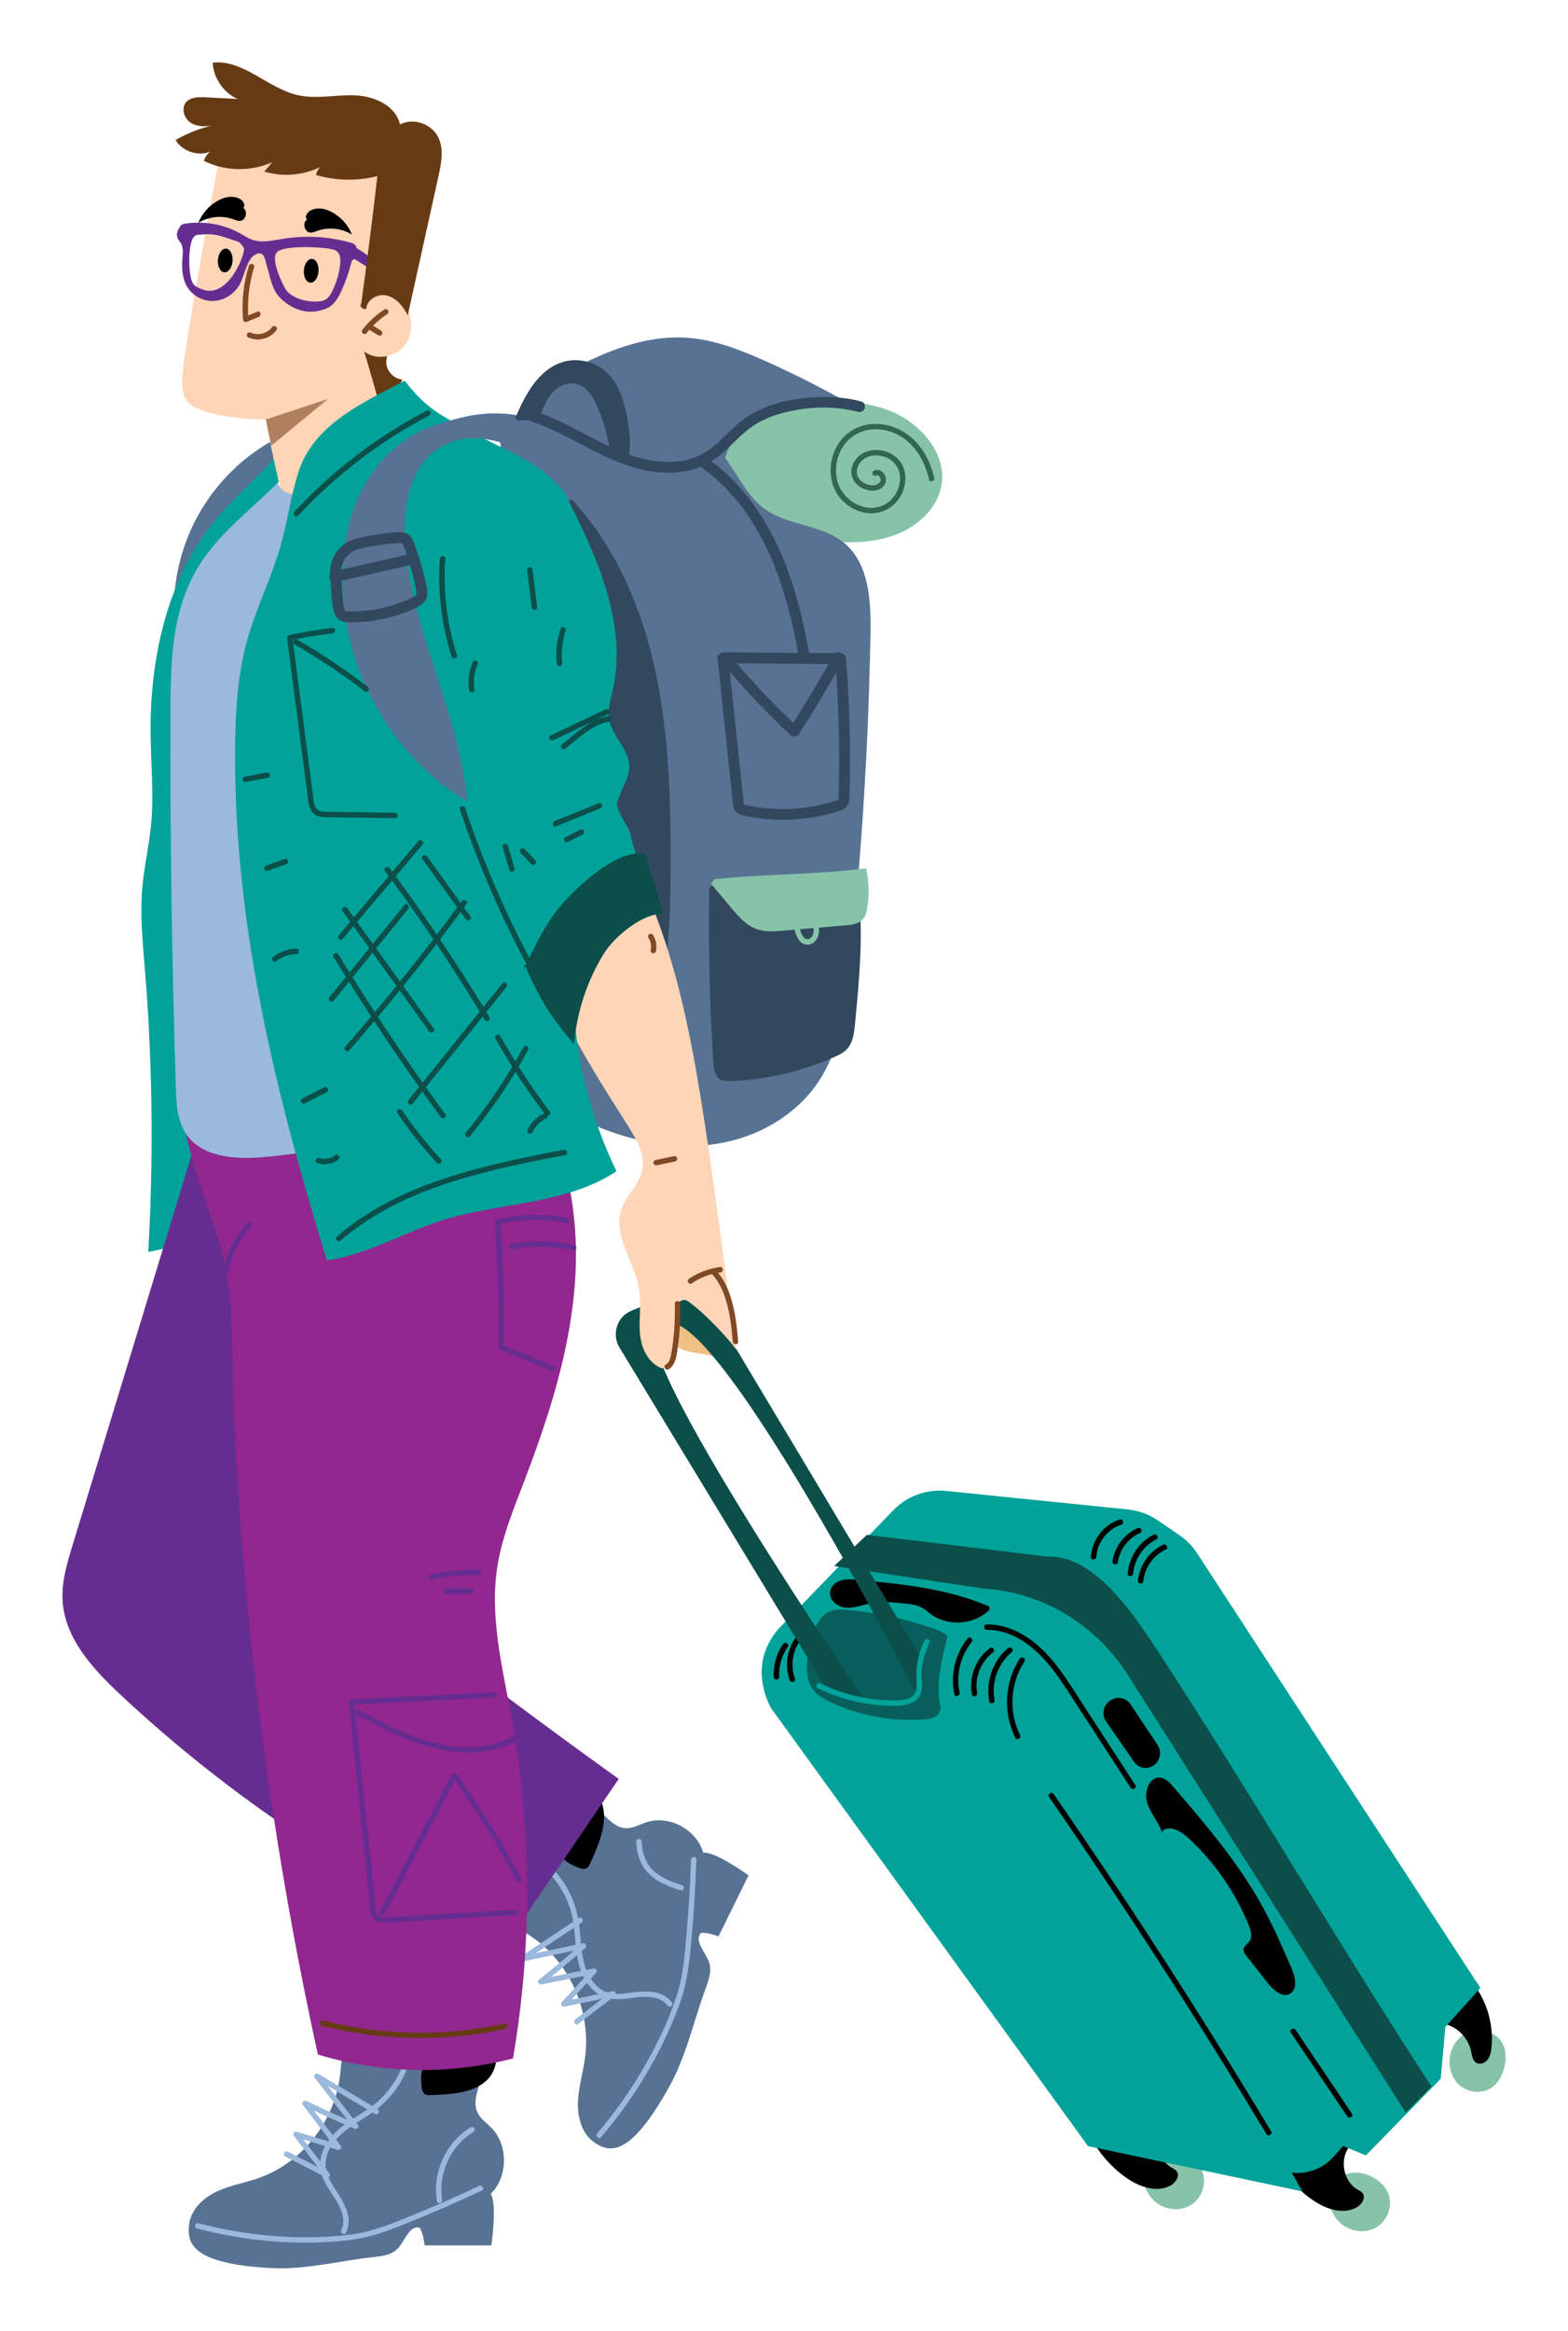 <svg width="377" height="560" viewBox="0 0 377 560" fill="none" xmlns="http://www.w3.org/2000/svg">
<g clip-path="url(#clip0_65_2021)" filter="url(#filter0_d_65_2021)">
<path d="M350.916 483.401C352.898 482.787 355.121 483.978 356.154 485.82C357.186 487.652 357.186 489.94 356.628 491.977C356.154 493.726 355.242 495.4 353.819 496.47C351.363 498.302 347.633 497.846 345.503 495.633C343.372 493.419 342.935 489.782 344.256 486.982C345.577 484.183 348.479 482.322 351.512 482.053L350.926 483.401H350.916Z" fill="#87C3A9"/>
<path d="M315.615 522.076C315.429 519.974 317.019 517.984 318.982 517.314C320.945 516.654 323.14 517.119 324.973 518.086C326.545 518.914 327.968 520.17 328.703 521.816C329.959 524.643 328.768 528.299 326.219 529.982C323.67 531.666 320.098 531.378 317.689 529.48C315.28 527.583 314.089 524.299 314.443 521.211L315.615 522.076Z" fill="#87C3A9"/>
<path d="M270.899 516.793C270.713 514.691 272.303 512.701 274.266 512.031C276.229 511.361 278.424 511.836 280.257 512.803C281.829 513.631 283.252 514.886 283.987 516.533C285.243 519.36 284.052 523.016 281.503 524.699C278.954 526.383 275.382 526.094 272.973 524.197C270.564 522.3 269.373 519.016 269.727 515.928L270.899 516.793Z" fill="#87C3A9"/>
<path d="M168.044 321.521C165.663 320.237 162.826 320.349 160.221 319.66C157.617 318.972 154.91 316.823 155.254 314.089C155.561 311.708 158.165 310.229 160.51 310.368C162.854 310.508 164.956 311.81 166.947 313.075L168.044 321.521Z" fill="#EFBF85"/>
<path d="M350.368 473.263C352.907 477.272 354.07 482.183 353.605 486.936C353.502 488.015 353.288 489.14 352.6 489.968C351.912 490.796 350.619 491.168 349.772 490.517C349.009 489.931 348.916 488.833 348.712 487.875C348.014 484.518 345.158 481.746 341.837 481.206C344.619 477.914 347.4 474.621 350.191 471.319L350.368 473.263Z" fill="black"/>
<path d="M319.466 510.738C316.991 513.826 317.968 519.119 321.373 521.072C321.81 521.323 322.294 521.537 322.61 521.946C323.456 523.062 322.405 524.699 321.187 525.369C317.791 527.239 313.54 525.695 310.377 523.444C306.684 520.821 303.643 517.249 301.605 513.147C306.768 510.822 312.21 509.147 317.773 508.18L319.466 510.738Z" fill="black"/>
<path d="M274.759 505.464C272.285 508.552 273.261 513.845 276.666 515.798C277.103 516.049 277.587 516.263 277.903 516.672C278.75 517.788 277.699 519.425 276.48 520.095C273.085 521.965 268.834 520.421 265.671 518.17C261.978 515.547 258.936 511.975 256.899 507.873C262.062 505.548 267.503 503.874 273.066 502.906L274.759 505.464Z" fill="black"/>
<path d="M180.398 405.456C179.17 403.186 178.426 400.647 178.184 398.071C177.756 393.541 179.551 389.076 182.686 385.839L209.755 357.898C211.3 356.298 213.16 355.052 215.206 354.243C217.513 353.322 219.997 352.978 222.453 353.229L266.22 357.684C268.778 357.945 271.224 358.838 273.364 360.298L278.517 363.814C280.238 364.986 281.717 366.502 282.871 368.269L350.935 472.658L342.498 482.053L341.4 494.451L323.419 512.877L317.912 510.626L315.773 513.073C313.205 516.012 309.391 517.491 305.568 517.016L308.135 521.528L256.601 510.654L180.416 405.456H180.398Z" fill="#01A299"/>
<path d="M339.186 496.33C316.898 462.222 296.154 426.57 273.866 392.462C267.448 382.64 258.145 368.502 246.611 368.985L203.421 363.777L195.579 371.264L231.327 376.659C241.681 377.282 251.504 381.579 259.104 388.816C261.783 391.364 264.155 394.248 266.145 397.382L332.982 502.599L339.186 496.33Z" fill="#0B4E4A"/>
<path d="M232.909 381.765C229.253 385.412 222.993 385.895 218.844 382.854C218.127 382.333 217.476 381.719 216.704 381.291C215.421 380.575 213.923 380.417 212.472 380.268C209.737 379.989 206.956 379.719 204.249 380.249C202.304 380.631 200.388 381.431 198.407 381.282C196.425 381.133 194.332 379.524 194.574 377.515C194.732 376.166 195.914 375.124 197.188 374.734C198.463 374.343 199.83 374.464 201.151 374.585C211.923 375.608 222.9 376.678 232.862 381.003L232.909 381.775V381.765Z" fill="black"/>
<path d="M274.452 435.481C273.68 432.867 271.745 430.923 270.871 428.347C269.997 425.77 271.187 421.91 273.848 422.115C275.224 422.217 276.285 423.361 277.196 424.421C284.982 433.5 292.824 442.661 298.601 453.191C301.215 457.953 303.382 462.948 305.54 467.942C306.424 469.97 307.066 472.854 305.205 473.998C303.364 475.123 301.215 473.235 299.866 471.533C298.145 469.347 296.424 467.161 294.703 464.975C294.322 464.482 293.913 463.915 294.006 463.292C294.127 462.52 294.945 462.111 295.392 461.478C296.192 460.362 295.745 458.799 295.224 457.525C291.968 449.544 286.945 442.317 280.638 436.56C278.927 434.997 276.378 433.49 274.508 434.858L274.452 435.481Z" fill="black"/>
<path opacity="0.8" d="M222.76 388.537C221.662 392.174 220.053 399.829 220.853 403.549C221.048 404.442 221.29 405.4 220.946 406.256C220.407 407.623 218.723 407.995 217.29 408.107C209.625 408.712 201.811 407.298 194.807 404.042C193.17 403.28 191.532 402.377 190.444 400.917C188.286 397.996 188.974 393.885 189.765 390.313C190.481 387.086 191.579 383.393 194.584 382.175C195.923 381.635 197.411 381.71 198.844 381.831C204.435 382.296 209.979 383.365 215.355 384.993C218.537 385.96 223.132 387.3 222.76 388.546V388.537Z" fill="#0B4E4A"/>
<path d="M267.95 423.873C263.764 417.427 259.569 410.99 255.383 404.545C251.671 398.843 248.071 392.629 242.369 388.676C239.411 386.63 235.913 385.272 232.285 385.3C231.448 385.3 231.448 386.612 232.285 386.602C238.853 386.556 244.211 391.123 248.034 396.024C250.127 398.713 251.941 401.624 253.801 404.479C255.839 407.614 257.876 410.739 259.913 413.874C262.22 417.427 264.536 420.98 266.843 424.533C267.299 425.231 268.424 424.58 267.969 423.873H267.95Z" fill="black"/>
<path d="M305.373 483.392C309.894 490.098 314.405 496.795 318.926 503.502C319.391 504.19 320.517 503.539 320.052 502.841C315.531 496.135 311.019 489.438 306.498 482.732C306.033 482.043 304.908 482.694 305.373 483.392Z" fill="black"/>
<path d="M247.225 426.738C254.359 437.071 261.364 447.489 268.248 457.99C275.113 468.473 281.847 479.03 288.452 489.68C292.173 495.679 295.847 501.697 299.494 507.743C299.922 508.459 301.047 507.808 300.619 507.083C294.136 496.321 287.531 485.624 280.787 475.021C274.071 464.454 267.224 453.963 260.248 443.564C256.322 437.713 252.359 431.881 248.35 426.086C247.876 425.398 246.75 426.049 247.225 426.747V426.738Z" fill="black"/>
<path d="M240.192 393.55C236.499 399.112 236.118 406.591 239.132 412.525C239.513 413.269 240.639 412.618 240.257 411.865C237.448 406.33 237.885 399.364 241.318 394.201C241.783 393.504 240.657 392.853 240.192 393.541V393.55Z" fill="black"/>
<path d="M237.364 391.002C233.662 394.043 231.969 399.103 232.853 403.782C233.011 404.6 234.267 404.256 234.109 403.438C233.309 399.196 234.964 394.666 238.285 391.923C238.936 391.392 238.006 390.472 237.364 391.002Z" fill="black"/>
<path d="M233.048 390.965C229.597 393.494 227.895 397.913 228.676 402.108C228.825 402.926 230.081 402.582 229.932 401.763C229.262 398.192 230.76 394.248 233.709 392.09C234.378 391.597 233.727 390.472 233.048 390.965Z" fill="black"/>
<path d="M227.69 388.63C224.658 392.36 223.467 397.345 224.462 402.052C224.639 402.87 225.895 402.526 225.718 401.708C224.825 397.494 225.885 392.909 228.611 389.56C229.132 388.918 228.22 387.988 227.69 388.639V388.63Z" fill="black"/>
<path d="M186.035 388.853C184.165 391.727 183.728 395.448 184.863 398.675C185.142 399.457 186.398 399.122 186.119 398.331C185.086 395.401 185.458 392.118 187.151 389.514C187.607 388.807 186.481 388.156 186.026 388.853H186.035Z" fill="black"/>
<path d="M183.263 390.034C181.691 392.323 180.9 395.122 181.03 397.894C181.067 398.731 182.37 398.731 182.333 397.894C182.212 395.327 182.928 392.806 184.388 390.685C184.863 389.997 183.737 389.346 183.263 390.025V390.034Z" fill="black"/>
<path d="M274.638 366.158C271.262 367.748 269.001 371.143 268.592 374.817C268.555 375.171 268.918 375.468 269.243 375.468C269.625 375.468 269.857 375.171 269.894 374.817C270.257 371.59 272.369 368.66 275.299 367.283C276.052 366.93 275.392 365.804 274.638 366.158Z" fill="black"/>
<path d="M272.341 363.749C268.806 365.516 266.471 369.171 266.145 373.078C266.071 373.915 267.373 373.906 267.448 373.078C267.745 369.618 269.894 366.428 273.001 364.874C273.755 364.502 273.094 363.377 272.341 363.749Z" fill="black"/>
<path d="M268.48 362.195C265.327 363.563 263.011 366.651 262.499 370.037C262.443 370.381 262.583 370.734 262.955 370.836C263.262 370.92 263.699 370.734 263.755 370.381C264.22 367.283 266.248 364.558 269.141 363.312C269.466 363.172 269.541 362.698 269.373 362.419C269.178 362.084 268.806 362.047 268.48 362.186V362.195Z" fill="black"/>
<path d="M264.211 360.093C260.322 361.33 257.56 365.023 257.29 369.069C257.234 369.906 258.536 369.906 258.592 369.069C258.825 365.628 261.253 362.4 264.555 361.349C265.346 361.098 265.011 359.842 264.211 360.093Z" fill="black"/>
<path d="M273.308 414.246L266.806 404.489C265.792 402.973 263.811 402.498 262.248 403.4L262.071 403.503C260.294 404.535 259.773 406.916 260.955 408.628L267.634 418.283C268.638 419.743 270.545 420.199 272.09 419.352C273.903 418.357 274.471 415.976 273.308 414.246Z" fill="black"/>
<path d="M150.742 308.313C155.282 305.625 161.44 306.211 165.421 309.699C167.44 311.466 168.854 313.828 170.249 316.145C185.365 341.398 200.481 366.651 215.597 391.904C217.467 395.02 217.495 399.085 215.42 402.07C215.42 402.07 160.435 295.133 153.235 315.326C146.249 320.219 202.137 402.508 202.137 402.508L193.97 401.187L143.989 318.851C141.979 315.642 143.328 311.364 146.779 309.95L150.751 308.322L150.742 308.313Z" fill="#0B4E4A"/>
<path d="M217.337 389.076C216.221 391.309 215.542 393.718 215.346 396.21C215.244 397.494 215.374 398.75 215.374 400.033C215.374 401.084 215.123 402.089 214.202 402.694C213.421 403.214 212.435 403.41 211.514 403.493C210.332 403.596 209.132 403.568 207.951 403.512C205.393 403.4 202.844 403.038 200.351 402.424C197.532 401.735 194.798 400.74 192.193 399.447C191.449 399.075 190.788 400.201 191.533 400.573C196.407 402.982 201.728 404.424 207.16 404.768C209.393 404.907 211.96 405.103 214.072 404.219C215.039 403.81 215.858 403.14 216.286 402.173C216.797 401.019 216.658 399.754 216.602 398.527C216.462 395.494 217.095 392.453 218.453 389.737C218.825 388.993 217.709 388.332 217.328 389.076H217.337Z" fill="#01A299"/>
<path d="M61.06 100.577C52.204 105.311 44.967 113.124 40.827 122.425C36.688 131.727 35.674 142.451 37.99 152.394C43.004 132.396 54.492 114.157 70.213 101.228L61.069 100.577H61.06Z" fill="#577293"/>
<path d="M111.05 491.531C111.134 495.279 108.222 499.093 109.766 502.488C110.482 504.078 112.017 505.083 113.217 506.329C117.245 510.496 117.134 518.067 112.994 522.114C114.594 524.774 113.134 534.512 113.134 534.512H97.097C97.097 534.512 96.78 531.517 95.887 530.252C93.385 529.638 92.399 533.415 90.594 535.294C89.171 536.782 86.966 537.079 84.948 537.293C76.725 538.177 68.529 540.381 60.269 539.954C40.958 538.949 39.962 533.898 40.456 529.536C40.865 525.908 43.86 523.09 47.107 521.565C50.353 520.039 53.944 519.481 57.311 518.281C67.255 514.765 74.957 505.343 76.604 494.712C77.125 491.363 77.088 487.903 78.167 484.703C79.246 481.504 81.841 478.49 85.143 478.369C89.273 478.211 92.353 482.406 96.38 483.327C99.357 484.006 102.399 482.815 105.441 482.508C108.473 482.192 112.213 483.346 112.882 486.396L111.022 491.54L111.05 491.531Z" fill="#577293"/>
<path d="M112.287 484.862C108.12 486.368 103.962 487.885 99.794 489.391C98.957 489.698 98.101 490.015 97.459 490.638C96.092 491.977 96.157 494.2 96.334 496.126C96.399 496.888 96.529 497.763 97.171 498.163C97.571 498.414 98.064 498.414 98.529 498.395C99.664 498.358 100.799 498.302 101.934 498.218C105.562 497.958 109.431 497.316 112.092 494.777C114.743 492.228 115.32 487.168 112.343 485.02L112.296 484.843L112.287 484.862Z" fill="black"/>
<path d="M78.194 531.433C80.027 527.685 77.515 523.927 75.515 520.849C74.492 519.277 73.45 517.556 73.292 515.64C73.143 513.789 73.767 512.003 74.762 510.45C76.939 507.045 80.641 505.194 83.897 503.009C87.059 500.879 89.692 498.2 91.552 494.851C93.562 491.214 94.613 487.047 94.492 482.89C94.464 482.053 93.162 482.053 93.19 482.89C93.292 486.536 92.473 490.182 90.827 493.447C89.134 496.795 86.65 499.558 83.562 501.678C80.325 503.901 76.725 505.706 74.287 508.887C73.19 510.319 72.343 512.003 72.074 513.798C71.794 515.677 72.195 517.491 73.032 519.184C73.981 521.128 75.404 522.802 76.399 524.727C77.339 526.55 78.036 528.838 77.078 530.792C76.715 531.545 77.832 532.205 78.204 531.452L78.194 531.433Z" fill="#9AB9DC"/>
<path d="M110.176 520.225C104.92 522.699 99.599 525.034 94.222 527.229C89.618 529.099 84.976 531.08 80.027 531.796C77.72 532.131 75.078 532.354 72.623 532.457C68.595 532.633 64.558 532.55 60.539 532.224C54.511 531.74 48.539 530.708 42.688 529.183C41.879 528.969 41.535 530.224 42.344 530.438C51.795 532.903 61.609 534.103 71.376 533.796C74.176 533.712 76.976 533.498 79.748 533.126C84.278 532.512 88.492 530.913 92.715 529.22C98.836 526.773 104.873 524.141 110.836 521.332C111.589 520.979 110.929 519.853 110.176 520.207V520.225Z" fill="#9AB9DC"/>
<path d="M63.553 513.119C66.818 514.793 70.083 516.477 73.348 518.151C73.869 518.421 74.669 517.816 74.241 517.258C71.748 514.003 69.255 510.757 66.762 507.501C66.52 507.817 66.269 508.143 66.027 508.459C69.422 509.492 72.818 510.524 76.204 511.556C76.706 511.705 77.292 511.064 76.939 510.598C74.26 507.073 71.581 503.557 68.902 500.032C68.604 500.33 68.306 500.627 68.009 500.925C72.027 502.86 76.092 504.701 80.194 506.441C80.883 506.738 81.45 506.022 80.985 505.418C77.869 501.399 74.753 497.391 71.636 493.372C71.376 493.716 71.106 494.051 70.846 494.396C75.618 497.242 80.399 500.088 85.171 502.934C85.897 503.362 86.548 502.237 85.832 501.809C81.059 498.962 76.278 496.116 71.506 493.27C70.827 492.861 70.288 493.744 70.716 494.293C73.832 498.311 76.948 502.32 80.064 506.338C80.325 505.994 80.594 505.659 80.855 505.315C76.753 503.576 72.688 501.734 68.669 499.8C68.148 499.548 67.348 500.116 67.776 500.692C70.455 504.218 73.134 507.734 75.813 511.259C76.055 510.943 76.306 510.617 76.548 510.301C73.153 509.268 69.757 508.236 66.371 507.203C65.869 507.055 65.283 507.696 65.636 508.161C68.129 511.417 70.623 514.663 73.115 517.919C73.413 517.621 73.711 517.323 74.008 517.026C70.743 515.351 67.478 513.668 64.213 511.994C63.469 511.612 62.809 512.738 63.553 513.119Z" fill="#9AB9DC"/>
<path d="M108.194 506.125C103.534 508.887 100.52 513.938 99.915 519.277C99.739 520.811 99.804 522.346 100.045 523.871C100.176 524.699 101.432 524.346 101.301 523.527C100.287 517.258 103.366 510.496 108.845 507.25C109.562 506.822 108.91 505.697 108.185 506.125H108.194Z" fill="#9AB9DC"/>
<path d="M136.529 428.161C139.84 429.77 141.849 434.141 145.514 434.262C147.226 434.318 148.789 433.369 150.417 432.839C155.868 431.035 162.426 434.541 164.091 440.15C167.133 439.88 174.975 445.601 174.975 445.601L167.756 460.26C167.756 460.26 165.003 459.199 163.496 459.441C161.831 461.45 164.686 464.054 165.514 466.547C166.165 468.519 165.44 470.658 164.714 472.612C161.784 480.527 160.017 489.001 155.924 496.358C146.352 513.566 141.505 512.189 137.915 509.771C134.938 507.762 133.822 503.753 133.952 500.106C134.082 496.451 135.208 492.926 135.682 489.298C137.087 478.63 132.343 467.347 123.812 461.05C121.124 459.069 118.092 457.544 115.785 455.116C113.478 452.688 112.017 448.958 113.394 445.88C115.115 442.038 120.157 441.108 122.78 437.834C124.715 435.416 125.05 432.104 126.138 429.184C127.226 426.272 129.915 423.37 132.873 424.133L136.519 428.151L136.529 428.161Z" fill="#577293"/>
<path d="M131.273 424.031C130.715 428.514 130.156 433.007 129.608 437.49C129.496 438.392 129.384 439.322 129.645 440.187C130.194 442.038 132.166 442.978 133.924 443.685C134.622 443.964 135.44 444.243 136.082 443.843C136.482 443.592 136.705 443.145 136.901 442.708C137.384 441.657 137.84 440.587 138.287 439.518C139.691 436.085 140.882 432.253 139.849 428.682C138.826 425.11 134.659 422.31 131.449 424.068L131.273 424.031Z" fill="black"/>
<path d="M156.584 476.193C154.324 473.077 150.24 473.319 146.845 473.765C144.761 474.044 142.491 474.36 140.491 473.514C138.891 472.835 137.673 471.505 136.808 470.026C134.677 466.371 134.789 462.027 134.315 457.953C133.868 454.139 132.687 450.53 130.538 447.321C128.305 443.973 125.217 441.201 121.571 439.462C120.817 439.099 120.157 440.224 120.91 440.587C127.561 443.768 132.017 450.298 132.956 457.553C133.487 461.664 133.366 465.943 135.198 469.766C135.942 471.328 137.003 472.751 138.389 473.793C139.97 474.984 141.914 475.402 143.868 475.356C146.1 475.3 148.296 474.714 150.538 474.779C152.342 474.835 154.333 475.309 155.458 476.853C155.942 477.523 157.077 476.872 156.584 476.193Z" fill="#9AB9DC"/>
<path d="M161.152 441.824C160.938 447.805 160.584 453.777 160.063 459.729C159.626 464.743 159.254 469.821 157.663 474.63C155.58 480.927 152.64 486.964 149.263 492.665C146.147 497.93 142.575 502.916 138.612 507.566C138.073 508.199 138.984 509.129 139.533 508.487C145.952 500.944 151.394 492.545 155.514 483.532C156.696 480.946 157.784 478.304 158.705 475.607C160.203 471.254 160.714 466.743 161.142 462.176C161.775 455.404 162.212 448.605 162.454 441.806C162.482 440.969 161.179 440.969 161.152 441.806V441.824Z" fill="#9AB9DC"/>
<path d="M133.97 481.309C136.901 479.076 139.84 476.853 142.77 474.621C143.347 474.184 143.031 473.272 142.268 473.43C138.305 474.249 134.352 475.058 130.389 475.877C130.603 476.239 130.808 476.602 131.022 476.965C133.45 474.323 135.877 471.691 138.305 469.049C138.761 468.556 138.305 467.831 137.673 467.961C133.394 468.826 129.115 469.691 124.836 470.547C125.05 470.91 125.254 471.272 125.468 471.635C128.966 468.835 132.398 465.943 135.766 462.985C136.287 462.529 135.719 461.776 135.133 461.897C130.231 462.938 125.319 463.98 120.417 465.022C120.585 465.422 120.752 465.812 120.919 466.212C125.552 463.124 130.184 460.046 134.817 456.958C135.515 456.493 134.863 455.367 134.157 455.832C129.524 458.92 124.892 461.999 120.259 465.087C119.645 465.496 120.026 466.436 120.761 466.278C125.664 465.236 130.575 464.194 135.477 463.152C135.263 462.79 135.059 462.427 134.845 462.064C131.477 465.031 128.045 467.915 124.547 470.714C123.999 471.161 124.612 471.914 125.18 471.803C129.459 470.937 133.738 470.072 138.017 469.217C137.803 468.854 137.598 468.491 137.384 468.129C134.957 470.77 132.529 473.402 130.101 476.044C129.645 476.537 130.101 477.262 130.733 477.132C134.696 476.314 138.649 475.504 142.612 474.686L142.11 473.495L133.31 480.183C132.65 480.685 133.301 481.811 133.97 481.309Z" fill="#9AB9DC"/>
<path d="M147.961 437.481C148.082 439.731 148.575 442.029 149.896 443.908C151.096 445.61 152.798 446.81 154.668 447.693C155.942 448.298 157.272 448.772 158.612 449.191C159.412 449.442 159.756 448.186 158.956 447.935C156.482 447.154 153.877 446.205 151.989 444.364C150.11 442.54 149.403 440.029 149.263 437.471C149.217 436.634 147.914 436.634 147.961 437.471V437.481Z" fill="#9AB9DC"/>
<path d="M67.99 104.455C59.674 112.966 51.627 121.951 45.841 132.434C40.055 142.916 36.632 155.11 38.167 167.053C38.734 171.471 39.962 175.787 40.586 180.196C41.627 187.535 40.995 194.995 40.772 202.398C40.353 216.071 41.32 229.791 43.655 243.259C46.269 258.327 50.604 273.461 48.846 288.659C43.292 292.194 37.079 294.64 30.642 295.812C31.944 273.219 31.683 250.533 29.841 227.977C29.311 221.448 28.651 214.881 29.209 208.351C29.646 203.282 30.818 198.315 31.311 193.255C32.018 185.972 31.293 178.643 31.209 171.332C31.014 153.231 35.135 134.424 46.381 120.454C52.818 112.454 61.376 106.278 66.846 97.554C68.315 98.67 69.794 99.786 71.264 100.902L67.981 104.455H67.99Z" fill="#01A299"/>
<path d="M41.665 270.531C31.916 302.462 22.167 334.394 12.428 366.325C11.107 370.65 9.777 375.087 10.047 379.608C10.586 388.676 17.302 395.95 23.851 402.08C49.99 426.542 80.027 446.633 112.399 461.32C113.524 461.831 114.771 462.343 115.943 461.962C117.013 461.618 117.729 460.613 118.371 459.674C126.836 447.256 135.301 434.839 143.766 422.422C116.454 402.852 89.739 382.426 63.664 361.163C73.032 343.704 83.367 326.804 94.632 310.564C86.39 305.364 78.939 298.853 72.613 291.347L41.674 270.521L41.665 270.531Z" fill="#662D91"/>
<path d="M120.929 254.57C130.929 268.001 134.37 285.655 133.282 302.499C132.184 319.344 126.901 335.603 120.873 351.322C118.296 358.038 115.543 364.781 114.501 371.925C112.771 383.756 115.812 395.69 117.943 407.446C122.854 434.513 122.994 462.473 118.343 489.587C103.003 493.577 86.603 493.251 71.432 488.647C61.041 441.341 54.464 393.15 51.785 344.737C51.376 337.314 51.06 329.883 50.902 322.442C50.781 316.507 50.762 310.545 50.018 304.657C48.139 289.868 42.548 281.571 39.637 266.959C65.813 261.174 91.813 252.774 118.594 252.83L120.938 254.56L120.929 254.57Z" fill="#92278F"/>
<path d="M80.269 86.885C80.046 89.201 82.687 90.81 84.957 90.745C87.813 90.671 90.548 88.838 91.776 86.197C90.017 86.066 88.408 84.69 87.99 82.941C87.571 81.192 88.362 79.202 89.859 78.253L75.255 74.598L80.278 86.885H80.269Z" fill="#663B14"/>
<path d="M48.558 28.845C46.669 37.746 39.516 77.602 38.921 84.355C38.725 86.634 38.567 89.099 39.749 91.033C42.623 95.731 58.902 95.805 58.902 95.805C58.902 95.805 62.734 116.519 65.665 123.83C73.478 118.51 82.064 114.38 91.059 111.617C88.594 100.79 85.757 90.057 82.557 79.435C85.618 81.871 90.604 80.746 92.697 77.407C94.79 74.068 93.953 69.268 91.125 66.561C88.297 63.855 87.794 63.232 84.176 64.636L86.892 34.621L48.558 28.845Z" fill="#FED5B7"/>
<path d="M83.125 75.063C84.511 73.268 86.185 71.715 88.092 70.477C88.39 70.291 88.511 69.901 88.325 69.585C88.157 69.287 87.729 69.157 87.432 69.352C85.432 70.645 83.655 72.263 82.204 74.142C81.99 74.421 81.934 74.793 82.204 75.063C82.427 75.286 82.911 75.342 83.125 75.063Z" fill="#7F4924"/>
<path d="M83.953 74.328C84.622 74.737 85.283 75.156 85.953 75.565C86.241 75.742 86.678 75.64 86.846 75.333C87.013 75.016 86.92 74.635 86.613 74.44C85.943 74.031 85.283 73.612 84.613 73.203C84.325 73.026 83.888 73.128 83.72 73.435C83.553 73.751 83.646 74.133 83.953 74.328Z" fill="#7F4924"/>
<path opacity="0.61" d="M58.902 95.796L73.869 90.847L60.241 102.065L58.902 95.796Z" fill="#7F4924"/>
<path d="M54.669 76.058C57.06 77.156 59.916 76.393 61.497 74.309C61.711 74.031 61.544 73.584 61.265 73.417C60.93 73.221 60.586 73.37 60.371 73.649C59.237 75.147 56.995 75.705 55.321 74.933C55.004 74.784 54.623 74.84 54.427 75.165C54.26 75.444 54.344 75.909 54.66 76.058H54.669Z" fill="#7F4924"/>
<path d="M71.581 60.209C71.46 61.781 70.576 62.999 69.599 62.915C68.632 62.841 67.943 61.492 68.064 59.92C68.185 58.348 69.069 57.13 70.046 57.214C71.022 57.297 71.701 58.637 71.581 60.209Z" fill="black"/>
<path d="M68.79 47.773C67.637 48.554 68.223 50.796 69.599 50.889C70.148 50.926 70.669 50.693 71.19 50.498C73.943 49.494 77.125 49.819 79.618 51.363C78.52 48.591 76.213 46.35 73.441 45.382C71.562 44.731 68.837 45.15 68.52 47.159L68.781 47.773H68.79Z" fill="black"/>
<path d="M47.395 57.437C47.274 59.009 47.962 60.348 48.93 60.432C49.897 60.516 50.79 59.297 50.911 57.725C51.032 56.153 50.344 54.814 49.376 54.73C48.409 54.647 47.516 55.865 47.395 57.437Z" fill="black"/>
<path d="M53.516 44.964C54.669 45.745 54.083 47.987 52.706 48.08C52.158 48.117 51.637 47.884 51.116 47.689C48.362 46.684 45.181 47.01 42.679 48.554C43.776 45.782 46.083 43.541 48.855 42.573C50.734 41.922 53.46 42.341 53.776 44.35L53.516 44.964Z" fill="black"/>
<path d="M80.752 54.619C80.678 54.284 80.539 53.986 80.278 53.754C79.999 53.502 79.618 53.382 79.255 53.288C73.999 51.819 68.446 51.503 63.069 52.377C60.567 52.786 57.953 53.437 55.572 52.572C54.623 52.228 53.767 51.661 52.883 51.158C48.762 48.824 43.86 47.987 39.227 48.787C38.8 48.861 38.428 49.14 38.214 49.531L37.786 50.312C37.441 50.991 37.46 51.847 37.842 52.507C38.018 52.814 38.269 53.075 38.455 53.382C39.107 54.432 38.967 55.781 38.865 57.028C38.679 59.316 38.772 61.734 39.888 63.725C41.162 66.003 43.758 67.417 46.325 67.315C48.892 67.213 51.339 65.641 52.623 63.362C53.72 61.408 54.26 57.632 56.12 56.33C56.52 56.051 56.995 55.865 57.478 55.874C58.669 55.902 58.911 58.153 59.199 59.055C59.999 61.604 60.371 64.459 62.185 66.394C63.878 68.198 66.037 69.408 68.446 69.817C70.139 70.096 72.362 69.696 73.897 68.915C75.422 68.133 76.343 66.506 77.069 64.924C78.073 62.739 78.874 60.46 79.46 58.125C79.515 57.883 79.59 57.623 79.785 57.474C79.934 57.362 80.12 57.344 80.278 57.26C83.72 59.427 87.153 61.585 90.594 63.752C92.045 64.664 86.269 57.762 80.752 54.619ZM43.553 64.515C42.79 64.218 41.972 63.929 41.469 63.204C41.06 62.608 40.883 61.836 40.762 61.074C40.409 58.832 40.409 56.497 40.762 54.228C40.93 53.167 41.265 51.977 42.111 51.531C42.567 51.289 43.079 51.419 43.572 51.354C46.93 50.954 49.088 52.098 51.767 52.907C52.753 53.205 52.939 53.614 53.599 54.498C54.26 55.391 50.009 67.064 43.553 64.506V64.515ZM76.799 58.404C76.557 60.692 75.897 62.934 74.883 64.98C74.539 65.678 74.129 66.366 73.506 66.822C72.743 67.371 71.767 67.473 70.836 67.464C69.209 67.464 65.739 67.073 63.813 64.72C63.422 64.246 59.971 57.651 61.506 55.679C62.837 53.977 71.357 54.219 74.483 54.814C75.032 54.916 75.608 55.046 76.046 55.409C76.855 56.088 76.901 57.334 76.781 58.404H76.799Z" fill="#662D91"/>
<path d="M54.837 58.869C53.553 63.018 53.069 67.408 53.432 71.733C53.46 72.105 53.832 72.533 54.26 72.356C55.246 71.956 56.232 71.547 57.218 71.147C57.981 70.831 57.646 69.575 56.874 69.891C55.888 70.291 54.902 70.701 53.916 71.1C54.195 71.305 54.465 71.519 54.744 71.724C54.39 67.492 54.837 63.26 56.102 59.204C56.353 58.404 55.097 58.06 54.846 58.86L54.837 58.869Z" fill="#7F4924"/>
<path d="M81.776 68.478C83.218 58.107 84.539 47.726 85.729 37.318C80.911 38.536 75.785 38.444 71.004 37.058C71.162 35.821 72.12 34.742 73.302 34.444C68.883 37.039 63.423 37.699 58.539 36.23C59.181 35.476 59.813 34.723 60.455 33.979C55.283 36.295 49.125 36.174 44.037 33.663C44.344 32.435 45.293 31.402 46.465 31.021C43.423 32.825 39.06 31.709 37.209 28.649C39.962 27.059 42.948 25.877 46.028 25.143C44.269 25.468 42.334 25.477 40.828 24.482C39.321 23.487 38.548 21.217 39.6 19.738C40.614 18.334 42.614 18.288 44.325 18.371C46.939 18.511 49.544 18.65 52.158 18.78C48.781 17.329 46.344 13.814 46.12 10.065C53.441 9.2 59.358 16.213 66.548 17.85C71.041 18.873 75.711 17.739 80.315 17.906C84.92 18.074 90.129 20.315 91.171 24.901C94.399 23.208 98.855 24.752 100.427 28.1C101.748 30.919 101.106 34.249 100.427 37.29C97.962 48.443 95.497 59.604 93.041 70.756C91.962 68.692 90.408 66.692 88.204 66.059C85.999 65.427 83.19 66.85 83.078 69.184C82.38 69.473 81.506 68.784 81.599 68.022L81.776 68.468V68.478Z" fill="#663B14"/>
<path d="M75.627 111.013C71.218 113.515 63.497 115.84 61.757 110.994C51.925 120.742 43.125 126.304 38.846 139.614C36.102 148.134 36.009 157.278 35.981 166.253C35.888 196.306 36.325 226.359 37.283 256.402C37.404 260.113 37.59 264.02 39.544 267.145C43.283 273.116 51.516 273.628 58.418 273.014C74.576 271.582 90.52 267.582 105.496 261.192C101.059 238.981 97.822 216.518 95.803 193.934C93.608 169.332 92.892 144.284 97.98 120.137C91.357 118.23 84.734 116.324 78.111 114.417L75.618 111.013H75.627Z" fill="#9AB9DC"/>
<path d="M171.012 93.07L183.607 92.001C191.988 91.284 200.732 90.615 208.565 93.554C216.397 96.493 222.937 104.204 221.281 112.045C220.174 117.3 215.616 121.477 210.379 123.467C205.142 125.458 199.318 125.56 193.709 125.02C187.458 124.416 181.281 123.049 175.393 120.956C172.24 119.83 168.984 118.361 167.17 115.663C165.812 113.636 165.44 111.171 165.142 108.79C164.733 105.571 164.407 102.269 165.235 99.126C166.063 95.982 168.258 92.977 171.496 91.963L171.003 93.089L171.012 93.07Z" fill="#87C3A9"/>
<path d="M118.519 95.703C120.278 95.684 122.026 95.656 123.784 95.638C124.091 89.899 131.152 87.452 136.761 87.629C149.812 88.057 162.5 95.042 170.035 105.962C172.733 109.859 174.891 114.333 178.667 117.142C184.425 121.43 192.742 120.946 198.193 125.644C203.997 130.648 204.416 139.484 204.286 147.241C203.821 174.587 202.072 201.915 199.058 229.084C198.118 237.52 196.974 246.226 192.677 253.491C187.579 262.113 178.379 267.74 168.695 269.582C159.012 271.424 148.91 269.731 139.719 266.122C134.147 263.927 128.687 260.913 124.938 256.16C118.64 248.17 118.324 237.018 118.501 226.759C119.208 184.763 123.208 142.284 115.208 101.088C114.845 99.2 114.51 97.042 115.664 95.535C116.826 94.028 119.971 94.661 119.664 96.558L118.501 95.693L118.519 95.703Z" fill="#577293"/>
<path d="M199.095 91.898C192.509 88.15 185.737 84.736 178.826 81.658C172.937 79.044 166.835 76.653 160.435 76.17C151.245 75.463 142.175 78.737 133.952 83.006C131.561 84.243 129.124 85.666 127.682 87.983C126.24 90.299 126.212 93.749 128.296 95.461C142.426 91.554 158.417 95.684 169.04 105.99C170.519 99.6 176.351 95.033 182.528 93.275C188.705 91.517 195.263 92.056 201.653 92.605L199.086 91.898H199.095Z" fill="#577293"/>
<path d="M219.597 109.831C218.797 106.129 216.946 102.548 214.044 100.065C211.141 97.582 207.272 96.382 203.486 97.033C199.988 97.637 197.123 99.972 195.718 103.209C194.425 106.195 194.314 109.683 195.718 112.65C197.188 115.784 200.416 118.007 203.858 118.305C207.188 118.603 210.267 116.742 211.755 113.784C213.169 110.975 213.086 107.311 210.667 105.06C208.565 103.106 205.225 102.502 202.639 103.813C201.151 104.567 199.979 106.064 199.728 107.729C199.439 109.627 200.518 111.32 202.165 112.213C203.588 112.985 205.56 113.254 206.946 112.268C208.286 111.32 208.397 109.413 207.104 108.343C206.5 107.85 205.755 107.748 205.067 108.12C204.332 108.529 204.993 109.645 205.728 109.245C206.137 109.022 206.518 109.534 206.658 109.869C206.9 110.464 206.602 110.985 206.062 111.292C204.862 111.98 203.179 111.468 202.174 110.668C200.872 109.627 200.667 108.018 201.504 106.604C202.128 105.543 203.16 104.846 204.351 104.567C206.565 104.037 209.225 104.939 210.509 106.864C211.988 109.078 211.504 112.008 210.062 114.101C208.481 116.407 205.737 117.458 203.002 116.872C200.221 116.277 197.756 114.277 196.686 111.627C195.681 109.143 195.83 106.25 196.881 103.804C198.035 101.135 200.258 99.153 203.104 98.447C206.23 97.674 209.607 98.447 212.22 100.279C214.834 102.102 216.686 104.92 217.718 107.906C217.979 108.65 218.183 109.413 218.351 110.185C218.527 111.003 219.783 110.659 219.606 109.841L219.597 109.831Z" fill="#32664E"/>
<path d="M132.482 115.003C142.863 126.127 149.161 140.74 152.463 155.752C155.765 170.764 156.24 186.261 156.24 201.645C156.24 217.346 155.682 233.428 150.026 248.021C149.514 249.333 148.873 250.737 147.635 251.37C144.817 252.802 142.082 249.305 140.854 246.329C134.631 231.279 131.068 215.253 127.524 199.32C122.129 175.015 116.724 150.701 111.329 126.397L132.491 115.003H132.482Z" fill="#32485E"/>
<path d="M145.942 200.213C157.979 222.322 161.84 247.463 165.523 272.075C167.672 286.436 169.886 304.974 172.035 319.335C170.63 317.13 164.305 310.313 160.361 307.624C159.384 306.964 158.082 307.578 157.933 308.769C157.151 315.056 157.365 324.172 153.961 323.716C150.658 322.349 149.124 318.674 148.854 315.289C148.575 311.894 149.217 308.462 148.714 305.095C147.7 298.323 142.147 291.803 144.482 285.329C145.626 282.139 148.566 279.665 149.347 276.381C150.268 272.531 148.017 268.698 145.859 265.313C134.724 247.863 123.487 229.763 120.343 209.616C120.091 208.016 119.915 206.296 120.724 204.882C121.664 203.226 123.673 202.408 125.57 201.831C132.389 199.747 139.691 199.087 146.798 199.915L145.942 200.222V200.213Z" fill="#FED5B7"/>
<path d="M128.547 110.947C127.543 109.934 126.501 108.948 125.357 108.101C120.259 104.325 114.203 102.037 108.641 98.958C101.041 94.745 97.664 93.405 92.287 86.476C81.99 91.861 70.502 97.033 66.818 108.25C64.93 113.998 64.176 120.063 62.539 125.885C60.334 133.754 56.567 141.093 54.39 148.971C52.223 156.822 51.674 165.044 51.553 173.201C50.893 215.597 61.106 257.388 73.581 297.83C83.292 296.481 91.99 291.161 101.348 288.203C115.264 283.813 131.012 284.529 143.226 276.409C137.226 264.076 133.691 250.496 132.91 236.748C132.603 231.363 132.761 225.745 135.068 220.889C137.375 216.034 146.156 209.681 151.403 210.202C150.147 203.868 147.924 202.017 146.677 195.683C146.305 193.813 143.068 189.879 143.403 188.009C143.943 184.958 146.287 182.363 146.315 179.257C146.342 174.987 142.045 171.862 141.412 167.648C141.087 165.472 141.784 163.295 142.277 161.156C146.101 144.637 138.166 127.904 130.464 112.864L128.547 110.947Z" fill="#01A299"/>
<path d="M126.194 106.892C118.64 101.209 107.896 97.563 100.12 102.92C93.245 107.664 91.72 117.403 92.408 125.858C94.12 147.037 105.478 166.43 107.329 187.591C89.636 176.978 77.887 156.654 77.329 135.67C77.115 127.764 78.436 119.7 82.036 112.696C85.636 105.692 91.655 99.842 99.003 97.386C105.943 95.079 113.58 92.708 123.468 95.786C125.505 98.791 124.51 103.293 126.073 106.585L126.203 106.883L126.194 106.892Z" fill="#577293"/>
<path d="M72.371 481.718C83.608 484.583 95.366 485.401 106.892 484.09C110.138 483.718 113.366 483.187 116.557 482.49C117.375 482.313 117.031 481.057 116.213 481.234C105.059 483.662 93.45 484.062 82.148 482.369C78.976 481.895 75.823 481.253 72.706 480.462C71.897 480.257 71.543 481.513 72.362 481.718H72.371Z" fill="#663B14"/>
<path d="M98.975 374.52C102.668 373.757 106.417 373.394 110.185 373.432C111.022 373.432 111.022 372.139 110.185 372.129C106.306 372.092 102.427 372.473 98.631 373.264C97.813 373.432 98.157 374.687 98.975 374.52Z" fill="#662D91"/>
<path d="M102.278 377.971H108.427C109.264 377.971 109.264 376.668 108.427 376.668H102.278C101.441 376.668 101.441 377.971 102.278 377.971Z" fill="#662D91"/>
<path d="M54.474 288.845C50.558 293.124 48.269 298.723 48.018 304.509C47.981 305.346 49.283 305.346 49.32 304.509C49.553 299.077 51.711 293.775 55.395 289.757C55.962 289.143 55.041 288.222 54.474 288.836V288.845Z" fill="#662D91"/>
<path d="M113.682 401.605C104.808 402.042 95.934 402.48 87.059 402.917C84.539 403.038 82.008 403.168 79.487 403.289C79.162 403.307 78.799 403.577 78.836 403.94C80.046 415.474 81.246 427.007 82.455 438.55C82.753 441.424 83.06 444.298 83.357 447.173C83.515 448.642 83.664 450.121 83.822 451.591C83.943 452.772 83.934 454.083 84.343 455.209C84.734 456.297 85.571 456.93 86.725 457.023C88.073 457.125 89.506 456.902 90.855 456.818C93.739 456.641 96.622 456.474 99.497 456.297C105.98 455.907 112.464 455.516 118.947 455.135C119.775 455.088 119.785 453.786 118.947 453.832C113.329 454.167 107.71 454.502 102.092 454.846C99.283 455.014 96.473 455.181 93.664 455.348C92.26 455.432 90.855 455.516 89.45 455.6C88.78 455.637 88.111 455.693 87.441 455.721C86.901 455.748 86.26 455.786 85.869 455.33C85.208 454.576 85.283 453.163 85.19 452.232C85.041 450.791 84.892 449.358 84.743 447.917L83.869 439.508C83.283 433.937 82.706 428.365 82.12 422.794C81.46 416.506 80.808 410.218 80.148 403.931C79.934 404.145 79.711 404.368 79.497 404.582C88.371 404.145 97.245 403.707 106.12 403.27C108.641 403.149 111.171 403.019 113.692 402.898C114.529 402.861 114.529 401.559 113.692 401.596L113.682 401.605Z" fill="#662D91"/>
<path d="M80.846 407.084C90.446 412.2 100.901 417.594 112.129 415.715C115.022 415.232 117.822 414.227 120.306 412.674C121.013 412.237 120.361 411.102 119.645 411.548C115.357 414.218 110.269 415.074 105.283 414.72C99.915 414.339 94.752 412.506 89.906 410.246C87.05 408.916 84.269 407.437 81.497 405.958C80.762 405.568 80.102 406.684 80.836 407.084H80.846Z" fill="#662D91"/>
<path d="M87.394 455.125C91.924 446.484 96.455 437.834 100.994 429.193C102.278 426.737 103.571 424.282 104.854 421.826H103.729C107.934 428.03 112.157 434.206 115.831 440.745C117.003 442.829 118.129 444.94 119.245 447.061C119.636 447.805 120.761 447.145 120.371 446.401C116.892 439.741 113.059 433.341 108.873 427.1C107.543 425.119 106.194 423.147 104.854 421.166C104.594 420.785 103.971 420.71 103.729 421.166C99.199 429.807 94.669 438.457 90.129 447.098C88.845 449.554 87.552 452.009 86.269 454.465C85.878 455.209 87.004 455.86 87.394 455.125Z" fill="#662D91"/>
<path d="M131.412 287.664C125.775 286.548 119.952 286.669 114.371 288.036C114.11 288.101 113.868 288.389 113.896 288.659C114.519 296.435 114.854 304.239 114.892 312.043C114.901 314.266 114.892 316.479 114.854 318.702C114.854 319.019 115.068 319.223 115.329 319.326C119.459 321.037 123.598 322.748 127.729 324.469C128.501 324.785 128.836 323.53 128.073 323.214C123.943 321.502 119.803 319.791 115.673 318.07C115.831 318.274 115.989 318.488 116.147 318.693C116.278 310.889 116.11 303.085 115.654 295.291C115.524 293.077 115.366 290.863 115.189 288.65C115.031 288.854 114.873 289.068 114.715 289.273C120.064 287.961 125.654 287.822 131.059 288.901C131.877 289.059 132.231 287.813 131.403 287.645L131.412 287.664Z" fill="#662D91"/>
<path d="M118.24 295.189C123.04 294.221 128.017 294.324 132.78 295.486C133.589 295.682 133.943 294.426 133.124 294.231C128.129 293.021 122.929 292.919 117.887 293.933C117.068 294.1 117.413 295.356 118.231 295.189H118.24Z" fill="#662D91"/>
<path d="M105.58 189.488C109.701 201.757 114.789 213.7 120.798 225.159C122.51 228.424 124.296 231.642 126.156 234.823C126.575 235.548 127.701 234.888 127.282 234.162C120.789 223.038 115.171 211.393 110.529 199.375C109.226 195.99 107.989 192.576 106.836 189.144C106.566 188.353 105.31 188.697 105.58 189.488Z" fill="#0B4E4A"/>
<path d="M121.022 227.847C123.757 221.838 126.696 215.783 131.226 211.039C135.756 206.296 143.691 199.227 150.119 200.073C151.012 204.221 153.524 210.453 154.417 214.592C149.728 214.276 142.742 219.987 140.231 224.052C136.175 230.591 133.682 238.143 133.031 245.864C127.952 240.227 123.887 233.642 121.087 226.526L121.022 227.838V227.847Z" fill="#0B4E4A"/>
<path d="M140.556 165.463C136.156 167.546 131.766 169.63 127.366 171.713C126.612 172.076 127.273 173.192 128.026 172.839C132.426 170.755 136.817 168.672 141.217 166.588C141.97 166.225 141.31 165.109 140.556 165.463Z" fill="#0B4E4A"/>
<path d="M141.133 167.109C136.798 167.862 133.542 171.239 130.175 173.797C129.514 174.299 130.166 175.424 130.835 174.922C134.1 172.448 137.282 169.1 141.486 168.374C142.314 168.235 141.961 166.979 141.142 167.118L141.133 167.109Z" fill="#0B4E4A"/>
<path d="M138.994 187.972C135.459 189.404 131.915 190.837 128.38 192.269C127.617 192.576 127.952 193.841 128.724 193.525C132.259 192.092 135.803 190.66 139.338 189.228C140.101 188.921 139.766 187.656 138.994 187.972Z" fill="#0B4E4A"/>
<path d="M134.473 194.371C133.301 194.967 132.119 195.553 130.947 196.148C130.64 196.297 130.529 196.752 130.715 197.041C130.919 197.348 131.282 197.441 131.608 197.273C132.78 196.678 133.961 196.092 135.133 195.497C135.44 195.348 135.552 194.892 135.366 194.604C135.161 194.297 134.798 194.204 134.473 194.371Z" fill="#0B4E4A"/>
<path d="M100.752 129.243C100.213 137.159 101.171 145.167 103.58 152.729C103.831 153.52 105.087 153.185 104.836 152.385C102.455 144.925 101.515 137.066 102.055 129.253C102.11 128.415 100.808 128.425 100.752 129.253V129.243Z" fill="#0B4E4A"/>
<path d="M108.696 154.059C107.72 156.199 107.422 158.552 107.831 160.868C107.896 161.212 108.315 161.407 108.631 161.324C108.994 161.221 109.152 160.868 109.087 160.524C108.743 158.58 108.994 156.515 109.822 154.72C109.971 154.403 109.915 154.022 109.589 153.827C109.31 153.659 108.845 153.743 108.696 154.059Z" fill="#0B4E4A"/>
<path d="M121.738 131.95C122.11 134.936 122.482 137.921 122.854 140.907C122.901 141.261 123.124 141.558 123.505 141.558C123.822 141.558 124.203 141.261 124.157 140.907C123.784 137.921 123.412 134.936 123.04 131.95C122.994 131.596 122.771 131.299 122.389 131.299C122.073 131.299 121.691 131.596 121.738 131.95Z" fill="#0B4E4A"/>
<path d="M129.766 146.153C128.891 148.804 128.575 151.632 128.863 154.403C128.901 154.757 129.133 155.054 129.514 155.054C129.84 155.054 130.203 154.757 130.166 154.403C129.887 151.725 130.175 149.046 131.021 146.497C131.282 145.697 130.026 145.362 129.766 146.153Z" fill="#0B4E4A"/>
<path d="M76.901 293.049C82.65 288.12 89.329 284.38 96.334 281.562C103.394 278.725 110.78 276.744 118.203 275.098C122.417 274.158 126.649 273.33 130.882 272.521C131.7 272.363 131.356 271.107 130.538 271.266C122.929 272.735 115.319 274.233 107.859 276.325C100.492 278.39 93.236 281.041 86.538 284.79C82.79 286.892 79.236 289.338 75.98 292.138C75.348 292.686 76.269 293.598 76.901 293.059V293.049Z" fill="#0B4E4A"/>
<path d="M66.697 118.882C73.757 111.301 81.794 104.65 90.594 99.172C93.087 97.619 95.645 96.168 98.241 94.81C98.985 94.419 98.324 93.303 97.58 93.684C88.315 98.521 79.711 104.604 72.046 111.701C69.878 113.71 67.785 115.793 65.776 117.961C65.209 118.575 66.12 119.495 66.697 118.882Z" fill="#0B4E4A"/>
<path d="M74.929 145.883C71.422 146.274 67.934 146.851 64.483 147.623C64.232 147.679 63.971 147.985 64.008 148.246C65.106 156.654 66.204 165.063 67.301 173.48C67.85 177.666 68.39 181.852 68.939 186.047C69.143 187.618 69.19 189.572 70.576 190.623C71.218 191.107 71.999 191.265 72.79 191.33C73.776 191.404 74.771 191.376 75.766 191.386C80.511 191.451 85.245 191.516 89.99 191.581C90.827 191.59 90.827 190.288 89.99 190.279C85.934 190.223 81.869 190.167 77.813 190.111C76.808 190.102 75.804 190.083 74.799 190.074C73.962 190.065 73.069 190.13 72.241 189.953C70.446 189.562 70.436 187.544 70.241 186.047C69.19 177.992 68.139 169.937 67.088 161.891L65.311 148.255C65.153 148.46 64.995 148.674 64.836 148.878C68.166 148.134 71.543 147.567 74.939 147.186C75.757 147.093 75.766 145.79 74.939 145.883H74.929Z" fill="#0B4E4A"/>
<path d="M65.813 149.827C71.692 153.213 77.348 156.998 82.725 161.138C83.004 161.352 83.45 161.175 83.618 160.905C83.813 160.57 83.664 160.226 83.385 160.012C78.008 155.873 72.353 152.087 66.474 148.702C65.748 148.283 65.088 149.409 65.813 149.827Z" fill="#0B4E4A"/>
<path d="M61.487 225.912C62.846 224.852 64.557 224.256 66.269 224.219C67.106 224.201 67.106 222.898 66.269 222.917C64.185 222.964 62.204 223.708 60.567 224.991C60.288 225.205 60.343 225.68 60.567 225.912C60.836 226.182 61.209 226.126 61.487 225.912Z" fill="#0B4E4A"/>
<path d="M59.339 204.231C60.827 203.7 62.315 203.17 63.804 202.64C64.139 202.519 64.353 202.194 64.26 201.84C64.176 201.524 63.794 201.264 63.459 201.384C61.971 201.915 60.483 202.445 58.995 202.975C58.66 203.096 58.446 203.421 58.539 203.775C58.622 204.091 59.004 204.352 59.339 204.231Z" fill="#0B4E4A"/>
<path d="M54.148 182.884C55.897 182.549 57.646 182.214 59.395 181.88C59.739 181.814 59.934 181.396 59.85 181.08C59.748 180.717 59.395 180.559 59.05 180.624C57.302 180.959 55.553 181.294 53.804 181.628C53.46 181.694 53.264 182.112 53.348 182.428C53.45 182.791 53.804 182.949 54.148 182.884Z" fill="#0B4E4A"/>
<path d="M68.334 260.076C70.092 259.174 71.85 258.281 73.599 257.379C73.915 257.22 73.999 256.783 73.832 256.486C73.646 256.169 73.255 256.095 72.939 256.253C71.181 257.155 69.422 258.048 67.674 258.951C67.357 259.109 67.274 259.546 67.441 259.843C67.627 260.16 68.018 260.234 68.334 260.076Z" fill="#0B4E4A"/>
<path d="M71.385 274.512C73.041 274.995 74.901 274.688 76.297 273.675C76.576 273.47 76.725 273.107 76.529 272.782C76.362 272.503 75.925 272.344 75.636 272.549C75.013 272.996 74.455 273.247 73.711 273.377C73.683 273.377 73.478 273.414 73.571 273.405C73.478 273.414 73.385 273.423 73.292 273.433C73.106 273.442 72.92 273.442 72.734 273.433C72.381 273.414 72.12 273.368 71.729 273.256C71.394 273.154 71.022 273.377 70.929 273.712C70.836 274.056 71.041 274.409 71.385 274.512Z" fill="#0B4E4A"/>
<path d="M95.617 197.05C90.659 202.919 85.701 208.779 80.743 214.648C79.32 216.332 77.906 218.006 76.483 219.69C75.943 220.322 76.864 221.252 77.403 220.61C82.362 214.741 87.32 208.881 92.278 203.012C93.701 201.329 95.115 199.654 96.538 197.971C97.078 197.338 96.157 196.408 95.617 197.05Z" fill="#0B4E4A"/>
<path d="M92.241 212.444C87.58 218.164 82.929 223.884 78.269 229.614C76.929 231.26 75.59 232.907 74.25 234.553C73.729 235.195 74.641 236.125 75.171 235.474C79.822 229.754 84.483 224.033 89.143 218.304C90.483 216.657 91.822 215.011 93.162 213.365C93.683 212.723 92.771 211.793 92.241 212.444Z" fill="#0B4E4A"/>
<path d="M106.036 211.551C99.134 220.954 91.915 230.126 84.399 239.046C82.297 241.538 80.176 244.003 78.036 246.459C77.487 247.091 78.399 248.012 78.957 247.38C86.659 238.571 94.073 229.512 101.171 220.21C103.189 217.559 105.189 214.899 107.161 212.211C107.654 211.532 106.529 210.881 106.036 211.551Z" fill="#0B4E4A"/>
<path d="M115.84 231.233L98.25 253.072C96.585 255.146 94.91 257.22 93.245 259.285C92.724 259.927 93.636 260.857 94.166 260.206C100.027 252.923 105.896 245.65 111.757 238.367C113.422 236.292 115.096 234.218 116.761 232.153C117.282 231.512 116.371 230.581 115.84 231.233Z" fill="#0B4E4A"/>
<path d="M120.873 246.57C116.92 253.844 112.278 260.746 107.003 267.136C106.473 267.778 107.394 268.698 107.924 268.057C113.273 261.583 117.989 254.607 121.999 247.231C122.398 246.496 121.273 245.836 120.873 246.57Z" fill="#0B4E4A"/>
<path d="M125.673 262.634C124.017 263.387 122.649 264.773 121.877 266.41C121.738 266.717 121.784 267.126 122.11 267.303C122.398 267.452 122.845 267.396 123.003 267.071C123.18 266.68 123.394 266.317 123.636 265.964C123.729 265.834 123.831 265.703 123.784 265.759C124.082 265.406 124.222 265.248 124.37 265.099C124.51 264.959 124.659 264.82 124.817 264.689C125.049 264.503 125.142 264.438 125.235 264.373C125.58 264.131 125.952 263.927 126.333 263.75C126.64 263.61 126.742 263.136 126.566 262.857C126.361 262.532 126.008 262.476 125.673 262.625V262.634Z" fill="#0B4E4A"/>
<path d="M75.218 224.945C81.478 235.214 88.073 245.278 95.004 255.109C96.966 257.89 98.957 260.653 100.966 263.397C101.459 264.066 102.585 263.415 102.092 262.736C94.976 253.044 88.185 243.12 81.739 232.963C79.915 230.088 78.111 227.196 76.334 224.284C75.897 223.568 74.771 224.219 75.208 224.945H75.218Z" fill="#0B4E4A"/>
<path d="M77.357 213.885C82.762 221.401 88.176 228.916 93.58 236.423C95.115 238.553 96.65 240.692 98.185 242.822C98.668 243.492 99.803 242.85 99.31 242.162C93.906 234.646 88.492 227.131 83.087 219.624C81.552 217.494 80.017 215.355 78.483 213.225C77.999 212.555 76.864 213.197 77.357 213.885Z" fill="#0B4E4A"/>
<path d="M87.552 204.268C94.231 213.234 100.566 222.452 106.538 231.912C108.231 234.6 109.896 237.306 111.543 240.032C111.971 240.748 113.096 240.097 112.668 239.371C106.901 229.782 100.771 220.415 94.287 211.3C92.445 208.714 90.576 206.147 88.687 203.608C88.194 202.947 87.059 203.589 87.562 204.268H87.552Z" fill="#0B4E4A"/>
<path d="M114.129 244.543C117.691 250.877 121.682 256.969 126.082 262.764C126.584 263.424 127.71 262.773 127.208 262.104C122.808 256.309 118.817 250.217 115.254 243.882C114.845 243.157 113.719 243.808 114.129 244.543Z" fill="#0B4E4A"/>
<path d="M90.529 262.429C93.404 266.652 96.576 270.67 100.045 274.428C100.613 275.042 101.534 274.121 100.966 273.507C97.58 269.833 94.464 265.908 91.655 261.769C91.19 261.081 90.055 261.732 90.529 262.429Z" fill="#0B4E4A"/>
<path d="M96.547 201.403C100.027 206.221 103.506 211.039 106.985 215.857C107.468 216.527 108.603 215.885 108.11 215.197C104.631 210.379 101.152 205.561 97.673 200.743C97.189 200.073 96.055 200.715 96.547 201.403Z" fill="#0B4E4A"/>
<path d="M115.887 198.566C116.408 200.38 116.929 202.203 117.459 204.017C117.691 204.817 118.947 204.482 118.715 203.673C118.194 201.859 117.673 200.036 117.143 198.222C116.91 197.422 115.654 197.757 115.887 198.566Z" fill="#0B4E4A"/>
<path d="M120.175 199.887C121.04 200.798 121.896 201.719 122.761 202.631C122.994 202.882 123.45 202.882 123.682 202.631C123.924 202.361 123.933 201.98 123.682 201.71C122.817 200.798 121.961 199.878 121.096 198.966C120.863 198.715 120.408 198.715 120.175 198.966C119.933 199.236 119.924 199.617 120.175 199.887Z" fill="#0B4E4A"/>
<path d="M75.153 141.465C75.422 142.712 75.99 143.819 77.255 144.265C78.399 144.674 79.85 144.525 81.041 144.479C83.608 144.377 86.176 144.005 88.659 143.353C91.041 142.73 93.497 141.893 95.655 140.693C96.771 140.07 97.636 139.121 97.748 137.801C97.85 136.563 97.394 135.187 97.115 133.987C96.529 131.448 95.794 128.955 94.91 126.499C94.483 125.318 94.129 123.886 92.938 123.244C91.794 122.63 90.315 122.9 89.087 123.011C86.353 123.244 83.636 123.681 80.976 124.323C78.874 124.834 77.125 125.951 75.869 127.718C75.246 128.601 74.79 129.653 74.576 130.713C74.306 132.006 74.408 133.28 74.492 134.592C74.622 136.87 74.697 139.224 75.153 141.465C75.292 142.154 76.111 142.554 76.753 142.377C77.469 142.181 77.804 141.465 77.664 140.777C77.506 140.014 77.497 139.754 77.413 138.907C77.32 137.912 77.246 136.926 77.18 135.931C77.115 134.889 77.041 133.847 76.994 132.806C76.966 131.95 77.041 131.364 77.32 130.545C77.785 129.178 78.818 128.006 80.176 127.318C80.874 126.964 81.915 126.76 82.799 126.564C83.925 126.313 85.069 126.109 86.204 125.941C87.338 125.774 88.473 125.653 89.608 125.569C90.138 125.532 90.678 125.476 91.208 125.476C91.599 125.476 91.701 125.476 91.859 125.765C92.297 126.592 92.594 127.709 92.91 128.648C93.283 129.755 93.618 130.862 93.924 131.987C94.222 133.075 94.501 134.173 94.743 135.28C94.864 135.819 94.976 136.35 95.078 136.889C95.143 137.252 95.227 137.652 95.05 137.912C94.929 138.089 94.622 138.284 94.334 138.442C93.878 138.693 93.403 138.907 92.929 139.112C91.952 139.549 90.948 139.921 89.934 140.256C87.655 141 85.283 141.521 82.892 141.744C81.655 141.865 80.408 141.912 79.171 141.893C78.808 141.893 78.241 141.958 77.953 141.735C78.064 141.819 77.832 141.465 77.85 141.53C77.757 141.289 77.711 141.028 77.655 140.777C77.506 140.089 76.706 139.689 76.055 139.865C75.348 140.061 74.995 140.777 75.143 141.465H75.153Z" fill="#32485E"/>
<path d="M75.804 134.824C81.971 133.42 88.138 132.015 94.306 130.62C94.994 130.462 95.394 129.671 95.218 129.02C95.022 128.313 94.306 127.95 93.618 128.108C87.45 129.513 81.283 130.917 75.115 132.313C74.427 132.471 74.027 133.261 74.204 133.913C74.399 134.619 75.115 134.982 75.804 134.824Z" fill="#32485E"/>
<path d="M118.873 95.517C121.227 89.833 124.519 83.732 130.305 81.983C133.924 80.885 138.063 81.862 140.854 84.467C143.747 87.173 145.012 91.238 145.756 95.182C146.417 98.67 146.752 102.279 146.073 105.757C145.077 105.646 144.082 105.525 143.077 105.413C142.798 105.376 142.501 105.339 142.268 105.171C141.877 104.892 141.784 104.344 141.719 103.86C141.208 100.018 140.156 96.251 138.612 92.708C137.561 90.308 135.998 87.778 133.487 87.201C131.273 86.69 128.957 87.936 127.505 89.722C126.054 91.508 125.301 93.768 124.575 95.963C122.836 95.982 121.106 95.991 119.366 96.01L118.882 95.507L118.873 95.517Z" fill="#32485E"/>
<path d="M166.872 207.319C177.263 206.407 187.653 205.496 198.044 204.584C198.639 204.528 199.263 204.482 199.802 204.742C200.807 205.226 201.104 206.528 201.253 207.654C202.704 218.741 201.635 229.986 200.565 241.12C200.37 243.175 200.109 245.389 198.751 246.933C197.886 247.919 196.677 248.505 195.477 249.026C187.663 252.458 179.235 254.411 170.742 254.756C169.83 254.793 168.863 254.793 168.091 254.3C166.844 253.5 166.621 251.77 166.519 250.263C165.626 236.311 165.291 222.322 165.533 208.342L166.872 207.319Z" fill="#32485E"/>
<path d="M165.97 207.347C167.57 209.263 169.179 211.179 170.779 213.095C172.547 215.206 174.454 217.411 177.086 218.294C179.049 218.955 181.188 218.787 183.253 218.611C188.267 218.183 193.281 217.755 198.286 217.336C199.783 217.206 201.43 217.011 202.435 215.904C203.104 215.16 203.356 214.146 203.514 213.16C204.044 209.998 203.942 206.733 203.225 203.608C191.151 205.226 178.863 204.919 166.751 206.268L165.961 207.356L165.97 207.347Z" fill="#87C3A9"/>
<path d="M185.877 217.355C185.97 218.118 186.119 218.871 186.407 219.587C186.677 220.276 187.039 220.955 187.635 221.429C188.258 221.922 189.095 222.136 189.867 221.875C190.76 221.578 191.365 220.824 191.691 219.969C192.128 218.806 191.877 217.513 191.635 216.332C191.57 215.988 191.151 215.792 190.835 215.876C190.472 215.978 190.314 216.332 190.379 216.676C190.546 217.513 190.742 218.406 190.537 219.252C190.453 219.597 190.37 219.792 190.156 220.099C190.016 220.266 189.96 220.322 189.895 220.378C189.719 220.508 189.644 220.555 189.56 220.592C189.412 220.648 189.179 220.685 189.3 220.666C189.235 220.666 189.17 220.666 189.105 220.666C188.807 220.62 188.658 220.555 188.723 220.592C188.798 220.629 188.639 220.545 188.621 220.536C188.528 220.489 188.407 220.387 188.379 220.359C188.332 220.313 188.286 220.276 188.249 220.229C188.202 220.183 188.165 220.136 188.119 220.08C187.97 219.866 187.895 219.736 187.83 219.606C187.793 219.541 187.765 219.476 187.737 219.42C187.719 219.383 187.635 219.197 187.681 219.29C187.542 218.955 187.439 218.611 187.356 218.266C187.319 218.099 187.281 217.941 187.253 217.773C187.235 217.68 187.226 217.587 187.207 217.504C187.16 217.215 187.207 217.541 187.188 217.346C187.142 216.992 186.919 216.695 186.537 216.695C186.221 216.695 185.839 216.992 185.886 217.346L185.877 217.355Z" fill="#87C3A9"/>
<path d="M120.761 95.675C126.929 97.302 132.408 100.632 138.054 103.479C143.542 106.25 149.421 108.566 155.663 108.585C158.677 108.594 161.663 108.018 164.389 106.725C167.142 105.422 169.375 103.311 171.533 101.218C173.523 99.293 175.263 97.637 177.672 96.354C179.849 95.191 182.202 94.419 184.677 93.861C190.081 92.652 196.025 92.568 201.346 93.963C202.965 94.382 203.663 91.88 202.035 91.452C196.984 90.14 191.616 90.094 186.481 90.885C181.384 91.666 176.314 93.452 172.379 96.865C170.11 98.837 168.128 101.162 165.682 102.93C163.44 104.539 160.826 105.562 158.091 105.86C152.184 106.501 146.342 104.604 141.087 102.074C134.612 98.967 128.464 94.996 121.45 93.154C119.831 92.726 119.133 95.237 120.761 95.665V95.675Z" fill="#32485E"/>
<path d="M167.514 153.092C168.221 159.78 168.928 166.458 169.644 173.146L170.696 183.061C170.872 184.735 171.03 186.419 171.226 188.093C171.319 188.883 171.477 189.628 172.091 190.195C172.696 190.762 173.561 190.893 174.342 191.06C180.454 192.316 186.807 192.26 192.891 190.893C194.351 190.567 195.858 190.195 197.253 189.655C198.091 189.33 198.732 188.818 199.039 187.953C199.291 187.228 199.244 186.381 199.263 185.628C199.346 182.298 199.374 178.959 199.356 175.62C199.309 168.16 198.993 160.7 198.416 153.269C198.36 152.562 197.867 151.976 197.114 151.966C189.895 151.901 182.686 151.836 175.468 151.78C173.421 151.762 171.375 151.743 169.328 151.725C168.119 151.715 167.728 153.12 168.407 153.948C173.561 160.198 179.133 166.104 185.077 171.611C185.709 172.197 186.658 172.076 187.123 171.35C190.816 165.565 194.342 159.668 197.7 153.669C198.518 152.208 196.267 150.887 195.449 152.357C192.1 158.347 188.574 164.244 184.872 170.039C185.551 169.955 186.23 169.862 186.919 169.778C180.975 164.272 175.403 158.375 170.249 152.115C169.942 152.859 169.635 153.594 169.328 154.338C176.547 154.403 183.756 154.468 190.974 154.524C193.021 154.543 195.067 154.561 197.114 154.58C196.677 154.143 196.249 153.715 195.812 153.278C196.295 159.575 196.602 165.881 196.705 172.188C196.76 175.341 196.77 178.503 196.723 181.656C196.705 183.238 196.677 184.809 196.63 186.391C196.63 186.623 196.649 187.005 196.574 187.125C196.537 187.191 196.612 187.172 196.407 187.219C195.709 187.377 195.021 187.665 194.333 187.86C188.798 189.414 182.891 189.823 177.198 188.958C176.472 188.846 175.747 188.716 175.03 188.567C174.714 188.502 174.398 188.446 174.091 188.363C174.035 188.344 173.803 188.27 173.793 188.27C173.793 188.158 173.793 187.86 173.775 187.609C173.728 187.181 173.682 186.744 173.635 186.316C173.551 185.526 173.468 184.735 173.384 183.944C173.049 180.782 172.714 177.62 172.379 174.457C171.626 167.342 170.872 160.226 170.119 153.11C170.044 152.413 169.57 151.808 168.817 151.808C168.175 151.808 167.44 152.404 167.514 153.11V153.092Z" fill="#32485E"/>
<path d="M164.063 107.618C169.114 111.236 173.226 116.063 176.444 121.346C179.998 127.188 182.454 133.587 184.268 140.163C185.356 144.098 186.212 148.088 186.947 152.097C187.077 152.785 187.914 153.176 188.547 153.008C189.272 152.813 189.579 152.097 189.458 151.408C188.137 144.2 186.416 137.019 183.7 130.201C181.198 123.904 177.877 117.951 173.458 112.789C171.077 109.999 168.37 107.506 165.384 105.367C164.817 104.957 163.933 105.264 163.607 105.832C163.226 106.483 163.505 107.199 164.072 107.608L164.063 107.618Z" fill="#32485E"/>
<path d="M166.063 301.021C168.128 303.132 169.226 305.997 169.933 308.815C170.64 311.615 170.965 314.489 171.179 317.354C171.244 318.182 172.547 318.191 172.482 317.354C172.249 314.321 171.905 311.271 171.151 308.313C170.389 305.327 169.179 302.323 166.993 300.1C166.407 299.504 165.486 300.425 166.072 301.021H166.063Z" fill="#7F4924"/>
<path d="M161.356 303.346C163.44 301.913 165.812 301.03 168.314 300.695C169.03 300.602 168.872 299.318 168.137 299.421C165.477 299.783 162.919 300.704 160.696 302.23C160.407 302.425 160.277 302.797 160.463 303.123C160.631 303.411 161.058 303.56 161.356 303.355V303.346Z" fill="#7F4924"/>
<path d="M157.244 308.22C157.319 310.945 157.226 313.68 156.938 316.396C156.798 317.707 156.621 319.019 156.379 320.321C156.212 321.251 155.979 322.358 155.086 322.86C154.352 323.269 155.012 324.395 155.747 323.986C156.733 323.437 157.226 322.414 157.496 321.353C157.831 320.014 157.979 318.609 158.147 317.233C158.51 314.247 158.631 311.233 158.547 308.229C158.519 307.392 157.217 307.392 157.244 308.229V308.22Z" fill="#7F4924"/>
<path d="M152.928 274.986C154.398 274.679 155.868 274.363 157.338 274.056C157.682 273.982 157.877 273.582 157.793 273.256C157.691 272.903 157.338 272.726 156.993 272.8C155.524 273.107 154.054 273.423 152.584 273.73C152.24 273.805 152.045 274.205 152.128 274.53C152.231 274.884 152.584 275.06 152.928 274.986Z" fill="#7F4924"/>
<path d="M150.91 220.341C150.993 220.462 151.068 220.592 151.133 220.722C151.161 220.778 151.189 220.834 151.217 220.899C151.347 221.243 151.431 221.503 151.477 221.782C151.477 221.81 151.514 222.052 151.496 221.885C151.524 222.201 151.533 222.35 151.533 222.499C151.533 222.629 151.524 222.759 151.505 222.889C151.477 223.066 151.458 223.14 151.449 223.215C151.375 223.55 151.551 223.931 151.905 224.015C152.231 224.089 152.631 223.912 152.705 223.559C152.993 222.238 152.77 220.824 152.026 219.68C151.84 219.392 151.44 219.252 151.133 219.448C150.845 219.634 150.705 220.034 150.9 220.341H150.91Z" fill="#7F4924"/>
</g>
<defs>
<filter id="filter0_d_65_2021" x="0" y="0" width="377" height="560" filterUnits="userSpaceOnUse" color-interpolation-filters="sRGB">
<feFlood flood-opacity="0" result="BackgroundImageFix"/>
<feColorMatrix in="SourceAlpha" type="matrix" values="0 0 0 0 0 0 0 0 0 0 0 0 0 0 0 0 0 0 127 0" result="hardAlpha"/>
<feOffset dx="5" dy="5"/>
<feGaussianBlur stdDeviation="7.5"/>
<feComposite in2="hardAlpha" operator="out"/>
<feColorMatrix type="matrix" values="0 0 0 0 0 0 0 0 0 0 0 0 0 0 0 0 0 0 0.25 0"/>
<feBlend mode="normal" in2="BackgroundImageFix" result="effect1_dropShadow_65_2021"/>
<feBlend mode="normal" in="SourceGraphic" in2="effect1_dropShadow_65_2021" result="shape"/>
</filter>
<clipPath id="clip0_65_2021">
<rect width="347" height="530" fill="white" transform="translate(10 10)"/>
</clipPath>
</defs>
</svg>
